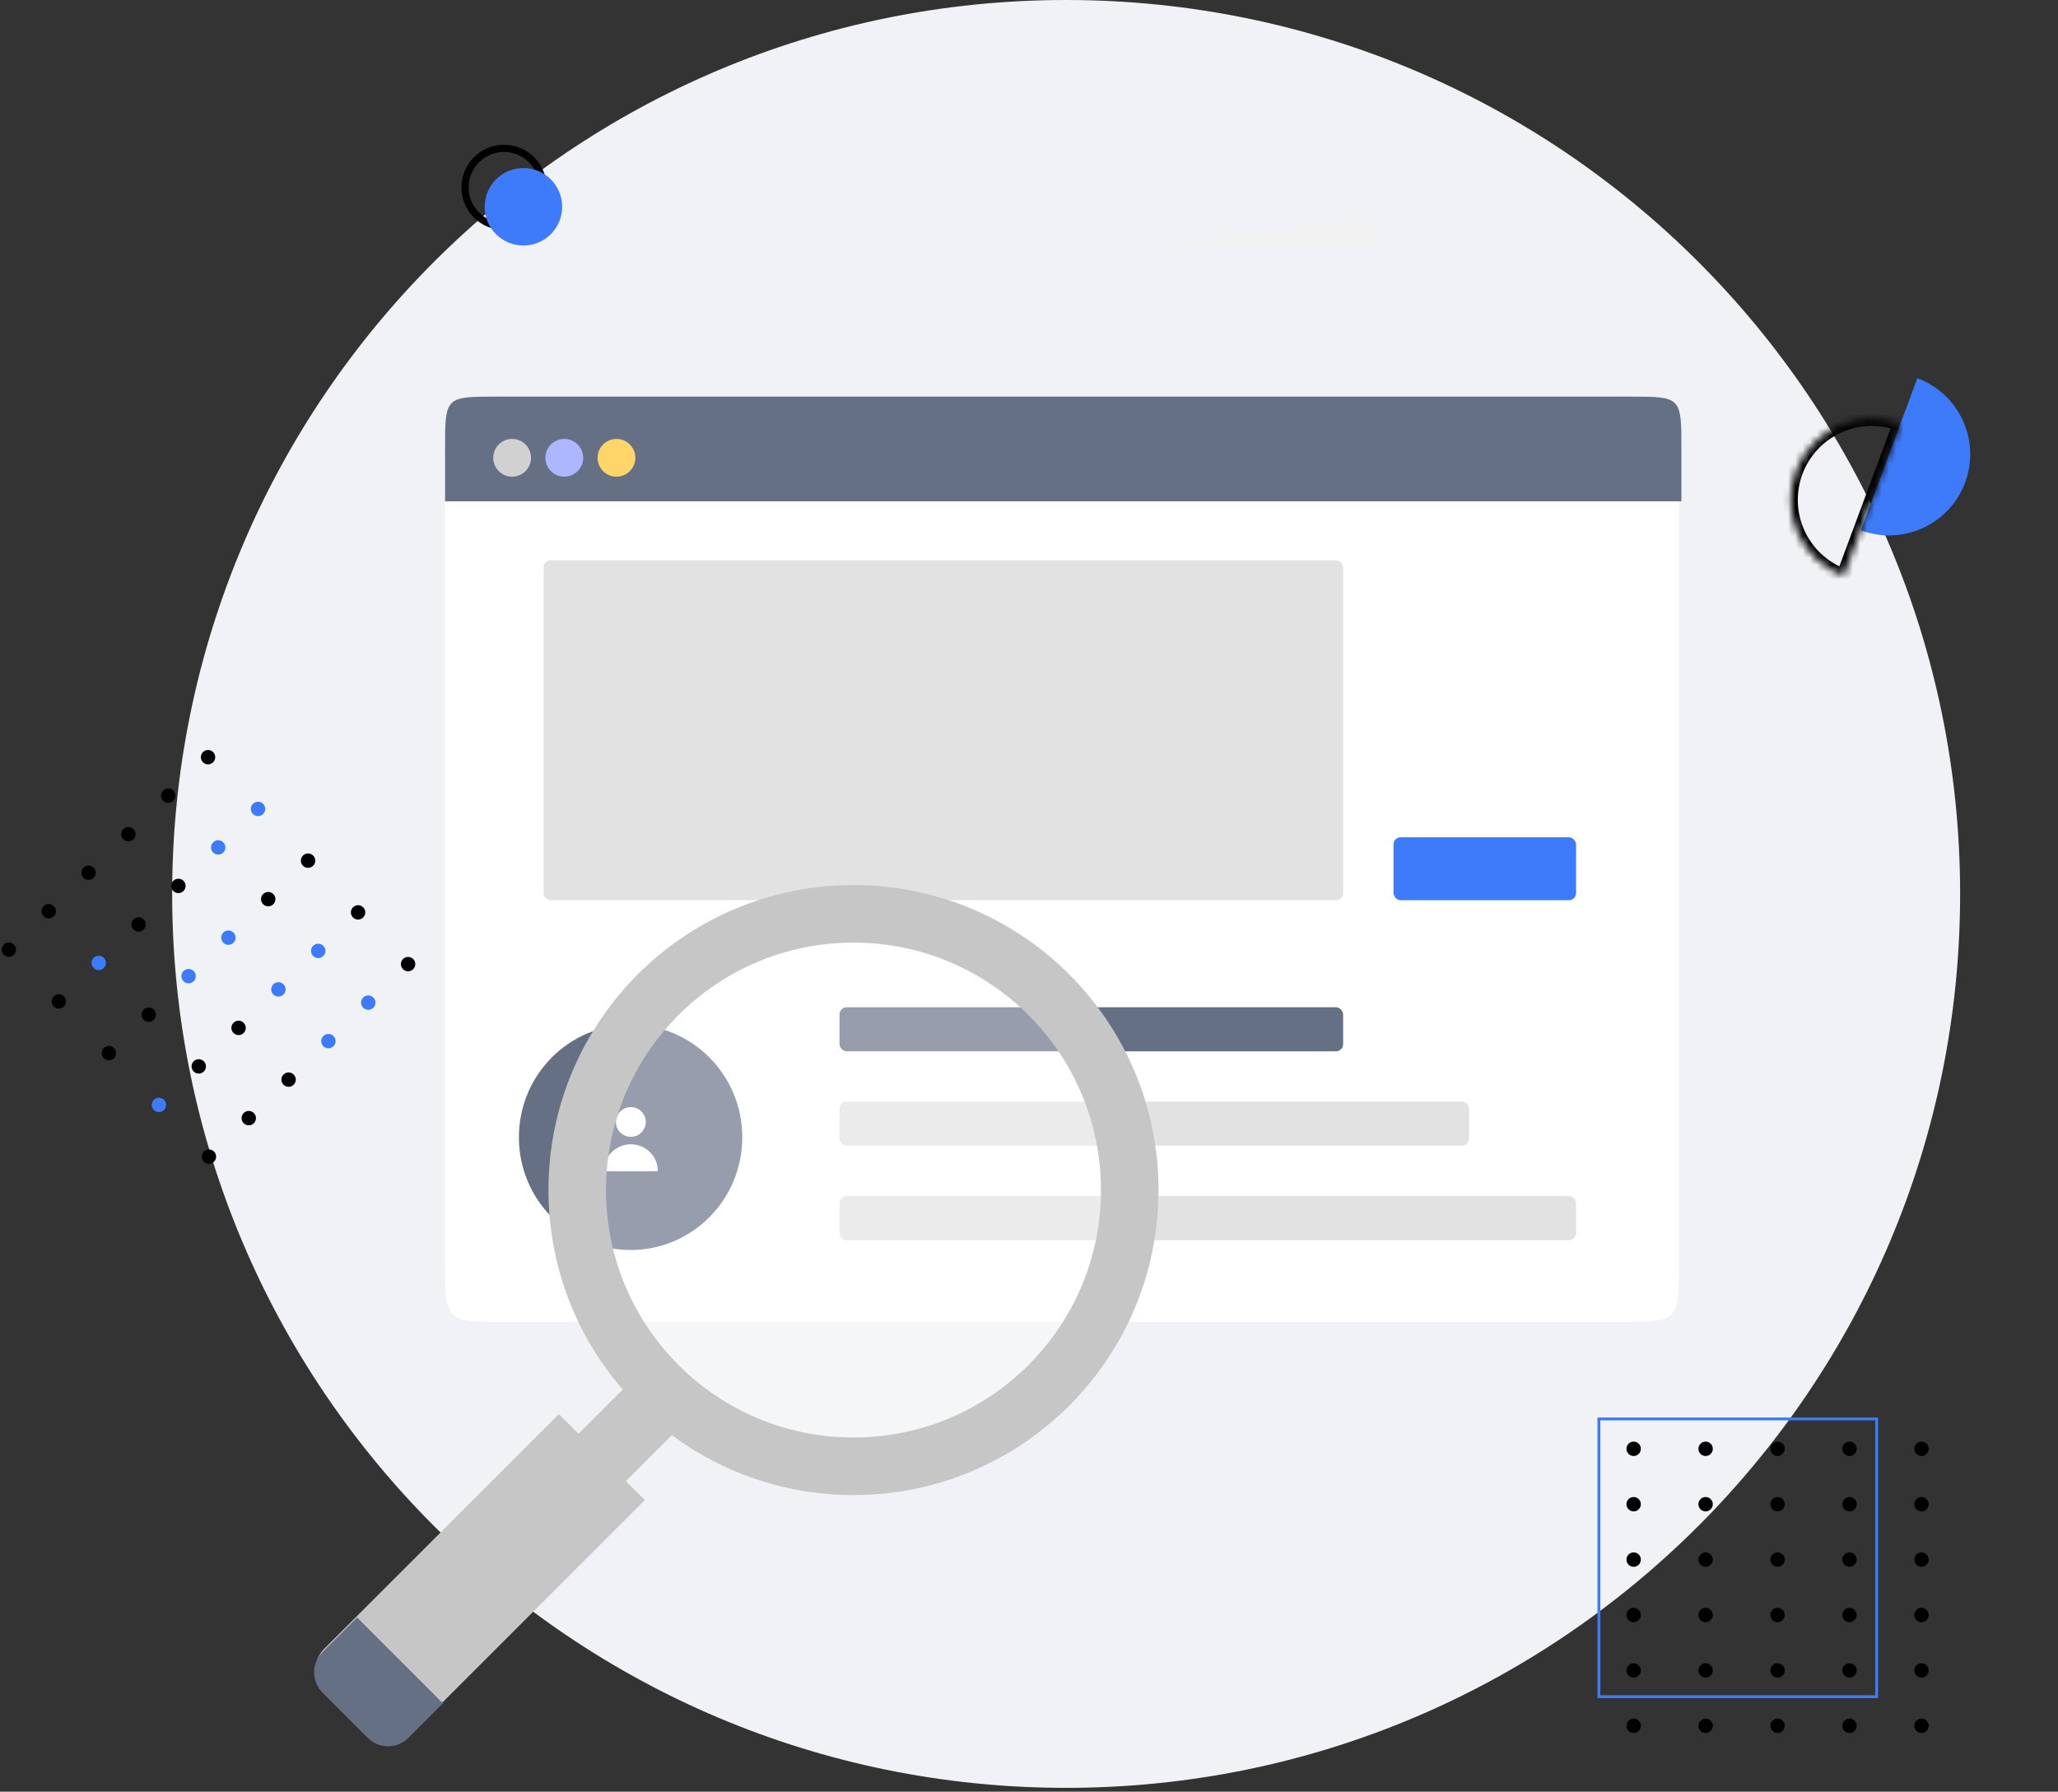 <svg width="286" height="249" viewBox="0 0 286 249" fill="none" xmlns="http://www.w3.org/2000/svg">
<rect x="0" y="0" width="286" height="249" fill="#333333" stroke="none"/>
<path d="M272.398 124.236C272.398 192.85 216.776 248.473 148.162 248.473C79.548 248.473 23.926 192.85 23.926 124.236C23.926 55.623 79.548 0 148.162 0C216.776 0 272.398 55.623 272.398 124.236Z" fill="#F0F2F5"/>
<path d="M190.092 30.622L160.223 34.121H191.72L190.092 30.622Z" fill="#F2F2F2"/>
<path d="M100.454 171.098C91.882 171.098 84.933 164.086 84.933 155.437C84.933 146.788 91.882 139.777 100.454 139.777C109.026 139.777 115.975 146.788 115.975 155.437C115.975 164.086 109.026 171.098 100.454 171.098ZM100.488 155.372C101.633 155.372 102.562 154.447 102.562 153.306C102.562 152.165 101.633 151.241 100.488 151.241C99.342 151.241 98.414 152.165 98.414 153.306C98.414 154.447 99.342 155.372 100.488 155.372ZM100.488 156.404C98.412 156.404 96.729 158.081 96.729 160.148H104.247C104.247 158.081 102.564 156.404 100.488 156.404Z" fill="#E2E2E2"/>
<path d="M224.808 55.119H70.377C65.668 55.119 61.85 58.932 61.85 63.636V175.212C61.85 183.73 61.85 183.73 70.377 183.73H224.808C233.335 183.73 233.335 183.73 233.335 175.212V63.636C233.335 58.932 229.517 55.119 224.808 55.119Z" fill="white"/>
<path d="M87.633 173.723C79.061 173.723 72.112 166.711 72.112 158.062C72.112 149.413 79.061 142.402 87.633 142.402C96.206 142.402 103.155 149.413 103.155 158.062C103.155 166.711 96.206 173.723 87.633 173.723ZM87.667 157.996C88.813 157.996 89.741 157.072 89.741 155.931C89.741 154.79 88.813 153.865 87.667 153.865C86.522 153.865 85.594 154.79 85.594 155.931C85.594 157.072 86.522 157.996 87.667 157.996ZM87.667 159.029C85.591 159.029 83.909 160.705 83.909 162.773H91.426C91.426 160.705 89.743 159.029 87.667 159.029Z" fill="#667085"/>
<path d="M61.85 62.392C61.85 55.119 61.85 55.119 69.13 55.119H226.386C233.666 55.119 233.666 55.119 233.666 62.392V69.666H61.85V62.392Z" fill="#667085"/>
<rect x="193.657" y="116.362" width="25.372" height="8.749" rx="1" fill="#3E7BFA"/>
<rect x="116.666" y="139.985" width="69.992" height="6.124" rx="1" fill="#667085"/>
<rect x="75.545" y="77.866" width="111.113" height="47.245" rx="1" fill="#E2E2E2"/>
<rect x="116.666" y="153.108" width="87.49" height="6.124" rx="1" fill="#E2E2E2"/>
<rect x="116.666" y="166.232" width="102.364" height="6.124" rx="1" fill="#E2E2E2"/>
<circle cx="71.171" cy="63.625" r="2.625" fill="#D1D1D1"/>
<circle cx="85.67" cy="63.625" r="2.625" fill="#FFD569"/>
<circle cx="78.42" cy="63.625" r="2.625" fill="#ADB7FF"/>
<circle cx="70.045" cy="26.045" r="5.423" stroke="black"/>
<circle cx="72.738" cy="28.737" r="5.385" fill="#3E7BFA"/>
<circle cx="28.912" cy="105.231" r="1" transform="rotate(45.97 28.912 105.231)" fill="black"/>
<circle cx="35.862" cy="112.421" r="1" transform="rotate(45.97 35.862 112.421)" fill="#3E7BFA"/>
<circle cx="42.812" cy="119.611" r="1" transform="rotate(45.97 42.812 119.611)" fill="black"/>
<circle cx="49.763" cy="126.8" r="1" transform="rotate(45.97 49.763 126.8)" fill="black"/>
<circle cx="56.713" cy="133.99" r="1" transform="rotate(45.97 56.713 133.99)" fill="black"/>
<circle cx="23.376" cy="110.582" r="1" transform="rotate(45.97 23.376 110.582)" fill="black"/>
<circle cx="30.326" cy="117.772" r="1" transform="rotate(45.97 30.326 117.772)" fill="#3E7BFA"/>
<circle cx="37.276" cy="124.962" r="1" transform="rotate(45.97 37.276 124.962)" fill="black"/>
<circle cx="44.227" cy="132.152" r="1" transform="rotate(45.97 44.227 132.152)" fill="#3E7BFA"/>
<circle cx="51.177" cy="139.341" r="1" transform="rotate(45.97 51.177 139.341)" fill="#3E7BFA"/>
<circle cx="17.84" cy="115.933" r="1" transform="rotate(45.97 17.84 115.933)" fill="black"/>
<circle cx="24.791" cy="123.123" r="1" transform="rotate(45.97 24.791 123.123)" fill="black"/>
<circle cx="31.741" cy="130.313" r="1" transform="rotate(45.97 31.741 130.313)" fill="#3E7BFA"/>
<circle cx="38.691" cy="137.503" r="1" transform="rotate(45.97 38.691 137.503)" fill="#3E7BFA"/>
<circle cx="45.642" cy="144.693" r="1" transform="rotate(45.97 45.642 144.693)" fill="#3E7BFA"/>
<circle cx="12.305" cy="121.284" r="1" transform="rotate(45.97 12.305 121.284)" fill="black"/>
<circle cx="19.255" cy="128.474" r="1" transform="rotate(45.97 19.255 128.474)" fill="black"/>
<circle cx="26.206" cy="135.664" r="1" transform="rotate(45.97 26.206 135.664)" fill="#3E7BFA"/>
<circle cx="33.156" cy="142.854" r="1" transform="rotate(45.97 33.156 142.854)" fill="black"/>
<circle cx="40.106" cy="150.044" r="1" transform="rotate(45.97 40.106 150.044)" fill="black"/>
<circle cx="6.77" cy="126.636" r="1" transform="rotate(45.97 6.77 126.636)" fill="black"/>
<circle cx="13.72" cy="133.825" r="1" transform="rotate(45.97 13.72 133.825)" fill="#3E7BFA"/>
<circle cx="20.67" cy="141.015" r="1" transform="rotate(45.97 20.67 141.015)" fill="black"/>
<circle cx="27.621" cy="148.205" r="1" transform="rotate(45.97 27.621 148.205)" fill="black"/>
<circle cx="34.571" cy="155.395" r="1" transform="rotate(45.97 34.571 155.395)" fill="black"/>
<circle cx="1.234" cy="131.987" r="1" transform="rotate(45.97 1.234 131.987)" fill="black"/>
<circle cx="8.184" cy="139.177" r="1" transform="rotate(45.97 8.184 139.177)" fill="black"/>
<circle cx="15.134" cy="146.366" r="1" transform="rotate(45.97 15.134 146.366)" fill="black"/>
<circle cx="22.085" cy="153.556" r="1" transform="rotate(45.97 22.085 153.556)" fill="#3E7BFA"/>
<circle cx="29.035" cy="160.746" r="1" transform="rotate(45.97 29.035 160.746)" fill="black"/>
<rect x="75.489" y="204.175" width="16.656" height="9.301" transform="rotate(-45 75.489 204.175)" fill="#C6C6C6"/>
<path d="M77.669 196.536L89.613 208.48L56.968 241.125C55.406 242.687 52.873 242.687 51.311 241.125L45.024 234.838C43.462 233.276 43.462 230.743 45.024 229.181L77.669 196.536Z" fill="#C6C6C6"/>
<circle cx="118.609" cy="165.391" r="38.391" fill="white" fill-opacity="0.32" stroke="#C6C6C6" stroke-width="8"/>
<path d="M49.626 224.797L61.554 236.725L56.757 241.523C55.195 243.085 52.662 243.085 51.1 241.523L44.828 235.251C43.266 233.689 43.266 231.157 44.828 229.594L49.626 224.797Z" fill="#667085"/>
<circle cx="227.029" cy="201.353" r="1" fill="black"/>
<circle cx="237.029" cy="201.353" r="1" fill="black"/>
<circle cx="247.029" cy="201.353" r="1" fill="black"/>
<circle cx="257.029" cy="201.353" r="1" fill="black"/>
<circle cx="267.029" cy="201.353" r="1" fill="black"/>
<circle cx="227.029" cy="209.052" r="1" fill="black"/>
<circle cx="237.029" cy="209.052" r="1" fill="black"/>
<circle cx="247.029" cy="209.052" r="1" fill="black"/>
<circle cx="257.029" cy="209.052" r="1" fill="black"/>
<circle cx="267.029" cy="209.052" r="1" fill="black"/>
<circle cx="227.029" cy="216.751" r="1" fill="black"/>
<circle cx="237.029" cy="216.751" r="1" fill="black"/>
<circle cx="247.029" cy="216.751" r="1" fill="black"/>
<circle cx="257.029" cy="216.751" r="1" fill="black"/>
<circle cx="267.029" cy="216.751" r="1" fill="black"/>
<circle cx="227.029" cy="224.45" r="1" fill="black"/>
<circle cx="237.029" cy="224.45" r="1" fill="black"/>
<circle cx="247.029" cy="224.45" r="1" fill="black"/>
<circle cx="257.029" cy="224.45" r="1" fill="black"/>
<circle cx="267.029" cy="224.45" r="1" fill="black"/>
<circle cx="227.029" cy="232.149" r="1" fill="black"/>
<circle cx="237.029" cy="232.149" r="1" fill="black"/>
<circle cx="247.029" cy="232.149" r="1" fill="black"/>
<circle cx="257.029" cy="232.149" r="1" fill="black"/>
<circle cx="267.029" cy="232.149" r="1" fill="black"/>
<circle cx="227.029" cy="239.849" r="1" fill="black"/>
<circle cx="237.029" cy="239.849" r="1" fill="black"/>
<circle cx="247.029" cy="239.849" r="1" fill="black"/>
<circle cx="257.029" cy="239.849" r="1" fill="black"/>
<circle cx="267.029" cy="239.849" r="1" fill="black"/>
<rect x="222.2" y="197.2" width="38.6" height="38.6" stroke="#3E7BFA" stroke-width="0.4"/>
<path d="M258.597 73.703C261.4 74.744 264.502 74.63 267.22 73.385C269.939 72.14 272.051 69.866 273.093 67.063C274.135 64.261 274.021 61.159 272.776 58.441C271.531 55.722 269.257 53.609 266.454 52.568L262.526 63.135L258.597 73.703Z" fill="#3E7BFA"/>
<mask id="path-83-inside-1_192_788" fill="white">
<path d="M264.044 58.903C261.241 57.861 258.14 57.975 255.421 59.22C252.703 60.465 250.59 62.739 249.548 65.541C248.506 68.344 248.62 71.446 249.865 74.164C251.11 76.883 253.384 78.996 256.187 80.037L260.116 69.47L264.044 58.903Z"/>
</mask>
<path d="M264.044 58.903C261.241 57.861 258.14 57.975 255.421 59.22C252.703 60.465 250.59 62.739 249.548 65.541C248.506 68.344 248.62 71.446 249.865 74.164C251.11 76.883 253.384 78.996 256.187 80.037L260.116 69.47L264.044 58.903Z" stroke="black" stroke-width="2" mask="url(#path-83-inside-1_192_788)"/>
</svg>
